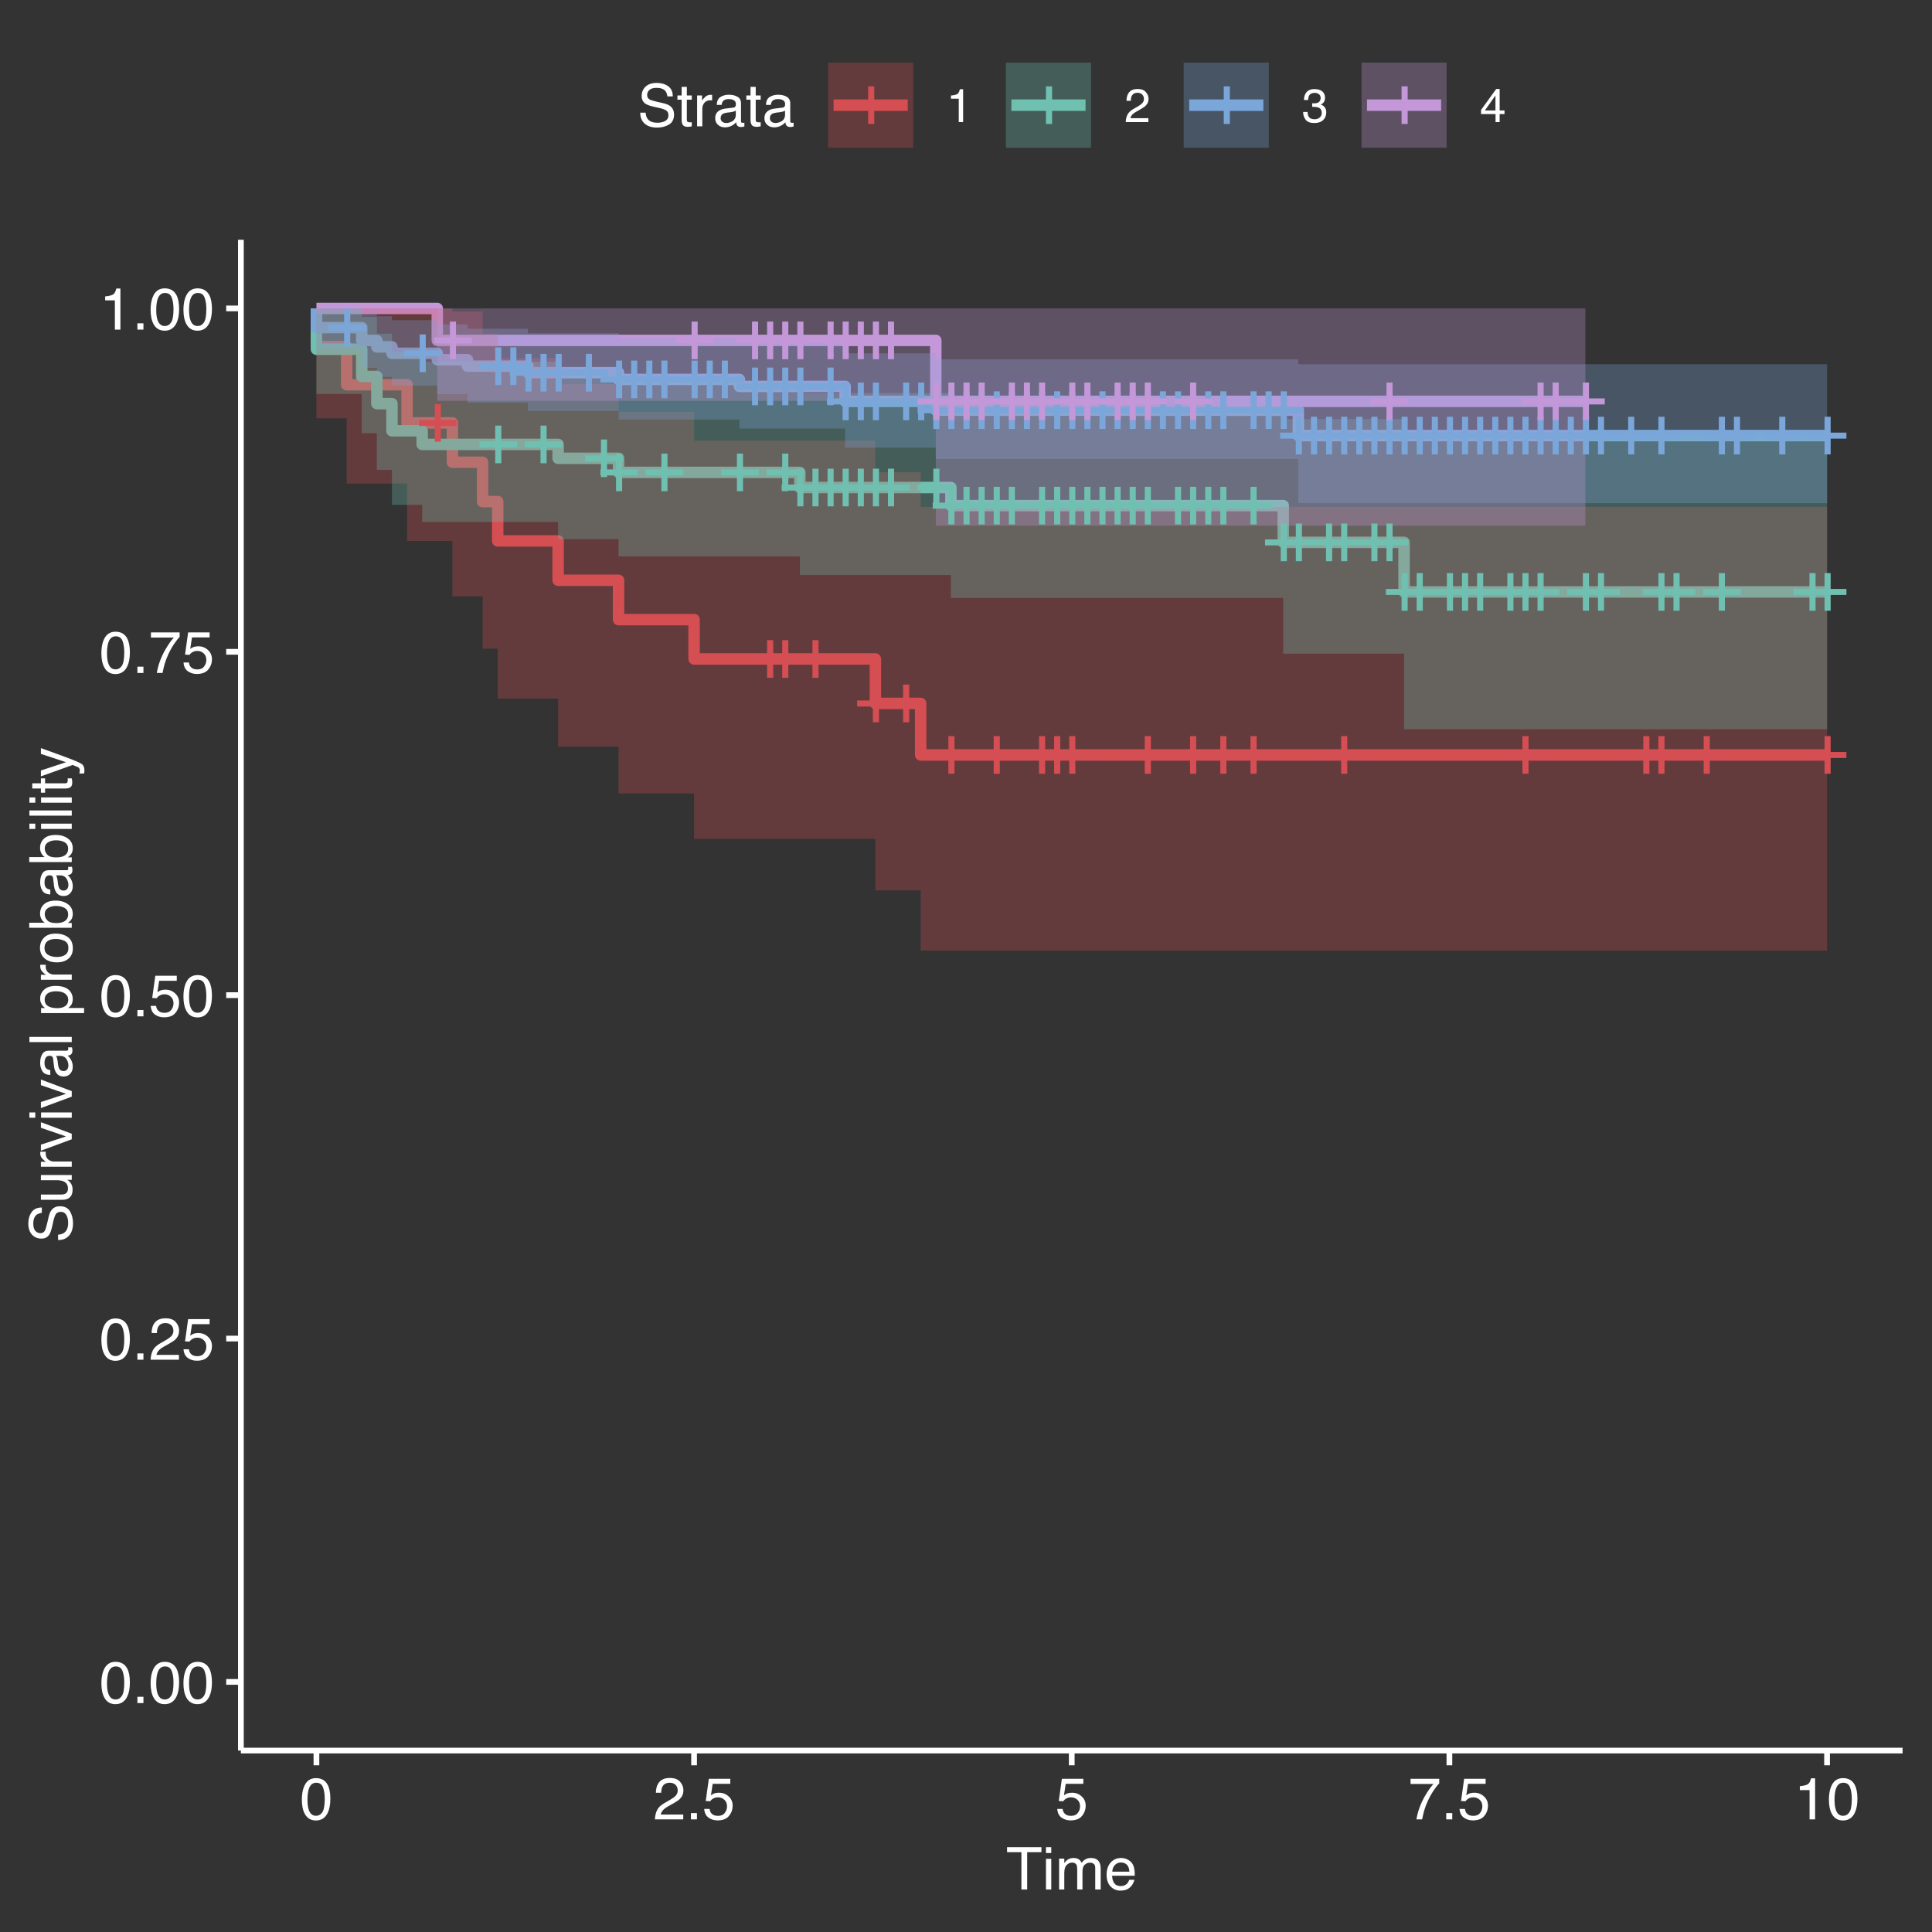 <?xml version="1.0" encoding="UTF-8"?>
<svg xmlns="http://www.w3.org/2000/svg" xmlns:xlink="http://www.w3.org/1999/xlink" width="360pt" height="360pt" viewBox="0 0 360 360" version="1.1">
<rect x="0" y="0" width="360" height="360" fill="#333333" stroke="none"/>
<defs>
<g>
<symbol overflow="visible" id="glyph0-0">
<path style="stroke:none;" d="M 0.438 0 L 0.438 -9.859 L 8.266 -9.859 L 8.266 0 Z M 7.031 -1.234 L 7.031 -8.625 L 1.672 -8.625 L 1.672 -1.234 Z M 7.031 -1.234 "/>
</symbol>
<symbol overflow="visible" id="glyph0-1">
<path style="stroke:none;" d="M 0.625 -2.938 L 0.625 -4.062 L 3.547 -4.062 L 3.547 -7.016 L 4.688 -7.016 L 4.688 -4.062 L 7.625 -4.062 L 7.625 -2.938 L 4.688 -2.938 L 4.688 0 L 3.547 0 L 3.547 -2.938 Z M 0.625 -2.938 "/>
</symbol>
<symbol overflow="visible" id="glyph1-0">
<path style="stroke:none;" d="M 0.359 0 L 0.359 -7.891 L 6.625 -7.891 L 6.625 0 Z M 5.625 -0.984 L 5.625 -6.906 L 1.344 -6.906 L 1.344 -0.984 Z M 5.625 -0.984 "/>
</symbol>
<symbol overflow="visible" id="glyph1-1">
<path style="stroke:none;" d="M 2.969 -7.688 C 3.969 -7.688 4.691 -7.281 5.141 -6.469 C 5.484 -5.832 5.656 -4.961 5.656 -3.859 C 5.656 -2.805 5.5 -1.941 5.188 -1.266 C 4.727 -0.285 3.988 0.203 2.969 0.203 C 2.039 0.203 1.352 -0.195 0.906 -1 C 0.531 -1.664 0.344 -2.562 0.344 -3.688 C 0.344 -4.562 0.457 -5.312 0.688 -5.938 C 1.102 -7.102 1.863 -7.688 2.969 -7.688 Z M 2.969 -0.672 C 3.469 -0.672 3.863 -0.891 4.156 -1.328 C 4.457 -1.773 4.609 -2.602 4.609 -3.812 C 4.609 -4.688 4.5 -5.406 4.281 -5.969 C 4.07 -6.539 3.656 -6.828 3.031 -6.828 C 2.469 -6.828 2.051 -6.555 1.781 -6.016 C 1.52 -5.484 1.391 -4.695 1.391 -3.656 C 1.391 -2.863 1.473 -2.234 1.641 -1.766 C 1.898 -1.035 2.344 -0.672 2.969 -0.672 Z M 2.969 -0.672 "/>
</symbol>
<symbol overflow="visible" id="glyph1-2">
<path style="stroke:none;" d="M 0.938 -1.172 L 2.062 -1.172 L 2.062 0 L 0.938 0 Z M 0.938 -1.172 "/>
</symbol>
<symbol overflow="visible" id="glyph1-3">
<path style="stroke:none;" d="M 0.344 0 C 0.375 -0.664 0.508 -1.242 0.75 -1.734 C 0.988 -2.223 1.457 -2.664 2.156 -3.062 L 3.188 -3.656 C 3.645 -3.926 3.969 -4.156 4.156 -4.344 C 4.445 -4.645 4.594 -4.988 4.594 -5.375 C 4.594 -5.82 4.457 -6.176 4.188 -6.438 C 3.914 -6.695 3.555 -6.828 3.109 -6.828 C 2.453 -6.828 1.992 -6.578 1.734 -6.078 C 1.598 -5.805 1.523 -5.438 1.516 -4.969 L 0.531 -4.969 C 0.539 -5.633 0.664 -6.176 0.906 -6.594 C 1.32 -7.344 2.062 -7.719 3.125 -7.719 C 4 -7.719 4.641 -7.477 5.047 -7 C 5.453 -6.531 5.656 -6.004 5.656 -5.422 C 5.656 -4.797 5.441 -4.266 5.016 -3.828 C 4.766 -3.578 4.312 -3.27 3.656 -2.906 L 2.922 -2.5 C 2.578 -2.312 2.301 -2.129 2.094 -1.953 C 1.738 -1.641 1.516 -1.289 1.422 -0.906 L 5.625 -0.906 L 5.625 0 Z M 0.344 0 "/>
</symbol>
<symbol overflow="visible" id="glyph1-4">
<path style="stroke:none;" d="M 1.359 -1.953 C 1.422 -1.41 1.676 -1.031 2.125 -0.812 C 2.352 -0.707 2.617 -0.656 2.922 -0.656 C 3.492 -0.656 3.914 -0.836 4.188 -1.203 C 4.469 -1.566 4.609 -1.973 4.609 -2.422 C 4.609 -2.953 4.441 -3.363 4.109 -3.656 C 3.785 -3.957 3.395 -4.109 2.938 -4.109 C 2.602 -4.109 2.316 -4.039 2.078 -3.906 C 1.836 -3.781 1.633 -3.602 1.469 -3.375 L 0.641 -3.422 L 1.219 -7.562 L 5.219 -7.562 L 5.219 -6.625 L 1.938 -6.625 L 1.609 -4.484 C 1.797 -4.617 1.969 -4.723 2.125 -4.797 C 2.414 -4.91 2.75 -4.969 3.125 -4.969 C 3.82 -4.969 4.414 -4.738 4.906 -4.281 C 5.406 -3.832 5.656 -3.258 5.656 -2.562 C 5.656 -1.832 5.426 -1.191 4.969 -0.641 C 4.52 -0.086 3.805 0.188 2.828 0.188 C 2.203 0.188 1.645 0.016 1.156 -0.328 C 0.676 -0.68 0.41 -1.223 0.359 -1.953 Z M 1.359 -1.953 "/>
</symbol>
<symbol overflow="visible" id="glyph1-5">
<path style="stroke:none;" d="M 5.75 -7.562 L 5.75 -6.719 C 5.5 -6.477 5.172 -6.062 4.766 -5.469 C 4.359 -4.875 3.992 -4.234 3.672 -3.547 C 3.367 -2.879 3.133 -2.27 2.969 -1.719 C 2.863 -1.363 2.727 -0.789 2.562 0 L 1.5 0 C 1.738 -1.469 2.273 -2.93 3.109 -4.391 C 3.598 -5.234 4.113 -5.969 4.656 -6.594 L 0.406 -6.594 L 0.406 -7.562 Z M 5.75 -7.562 "/>
</symbol>
<symbol overflow="visible" id="glyph1-6">
<path style="stroke:none;" d="M 1.047 -5.453 L 1.047 -6.188 C 1.742 -6.258 2.227 -6.375 2.5 -6.531 C 2.781 -6.688 2.988 -7.062 3.125 -7.656 L 3.891 -7.656 L 3.891 0 L 2.859 0 L 2.859 -5.453 Z M 1.047 -5.453 "/>
</symbol>
<symbol overflow="visible" id="glyph1-7">
<path style="stroke:none;" d="M 6.578 -7.891 L 6.578 -6.953 L 3.922 -6.953 L 3.922 0 L 2.844 0 L 2.844 -6.953 L 0.172 -6.953 L 0.172 -7.891 Z M 6.578 -7.891 "/>
</symbol>
<symbol overflow="visible" id="glyph1-8">
<path style="stroke:none;" d="M 0.703 -5.719 L 1.688 -5.719 L 1.688 0 L 0.703 0 Z M 0.703 -7.891 L 1.688 -7.891 L 1.688 -6.797 L 0.703 -6.797 Z M 0.703 -7.891 "/>
</symbol>
<symbol overflow="visible" id="glyph1-9">
<path style="stroke:none;" d="M 0.703 -5.75 L 1.672 -5.75 L 1.672 -4.938 C 1.898 -5.219 2.102 -5.422 2.281 -5.547 C 2.602 -5.766 2.969 -5.875 3.375 -5.875 C 3.832 -5.875 4.203 -5.766 4.484 -5.547 C 4.641 -5.41 4.781 -5.219 4.906 -4.969 C 5.125 -5.281 5.379 -5.508 5.672 -5.656 C 5.961 -5.801 6.285 -5.875 6.641 -5.875 C 7.41 -5.875 7.938 -5.598 8.219 -5.047 C 8.375 -4.742 8.453 -4.336 8.453 -3.828 L 8.453 0 L 7.438 0 L 7.438 -4 C 7.438 -4.383 7.344 -4.645 7.156 -4.781 C 6.969 -4.926 6.734 -5 6.453 -5 C 6.078 -5 5.75 -4.867 5.469 -4.609 C 5.195 -4.359 5.062 -3.938 5.062 -3.344 L 5.062 0 L 4.078 0 L 4.078 -3.75 C 4.078 -4.145 4.031 -4.43 3.938 -4.609 C 3.789 -4.879 3.52 -5.016 3.125 -5.016 C 2.758 -5.016 2.426 -4.867 2.125 -4.578 C 1.82 -4.297 1.672 -3.785 1.672 -3.047 L 1.672 0 L 0.703 0 Z M 0.703 -5.75 "/>
</symbol>
<symbol overflow="visible" id="glyph1-10">
<path style="stroke:none;" d="M 3.109 -5.875 C 3.516 -5.875 3.906 -5.781 4.281 -5.594 C 4.664 -5.406 4.961 -5.156 5.172 -4.844 C 5.359 -4.562 5.484 -4.223 5.547 -3.828 C 5.609 -3.566 5.641 -3.145 5.641 -2.562 L 1.422 -2.562 C 1.441 -1.977 1.578 -1.508 1.828 -1.156 C 2.086 -0.812 2.488 -0.641 3.031 -0.641 C 3.539 -0.641 3.945 -0.805 4.25 -1.141 C 4.414 -1.328 4.535 -1.551 4.609 -1.812 L 5.562 -1.812 C 5.531 -1.594 5.441 -1.352 5.297 -1.094 C 5.16 -0.832 5.004 -0.625 4.828 -0.469 C 4.535 -0.176 4.176 0.02 3.75 0.125 C 3.508 0.176 3.242 0.203 2.953 0.203 C 2.234 0.203 1.625 -0.055 1.125 -0.578 C 0.633 -1.098 0.391 -1.828 0.391 -2.766 C 0.391 -3.691 0.641 -4.441 1.141 -5.016 C 1.641 -5.586 2.297 -5.875 3.109 -5.875 Z M 4.641 -3.328 C 4.609 -3.754 4.52 -4.094 4.375 -4.344 C 4.102 -4.801 3.66 -5.031 3.047 -5.031 C 2.598 -5.031 2.223 -4.867 1.922 -4.547 C 1.629 -4.234 1.473 -3.828 1.453 -3.328 Z M 3.016 -5.891 Z M 3.016 -5.891 "/>
</symbol>
<symbol overflow="visible" id="glyph1-11">
<path style="stroke:none;" d="M 1.531 -2.547 C 1.562 -2.098 1.672 -1.734 1.859 -1.453 C 2.211 -0.93 2.836 -0.672 3.734 -0.672 C 4.129 -0.672 4.492 -0.727 4.828 -0.844 C 5.461 -1.062 5.781 -1.457 5.781 -2.031 C 5.781 -2.469 5.645 -2.773 5.375 -2.953 C 5.102 -3.129 4.676 -3.285 4.094 -3.422 L 3.031 -3.656 C 2.332 -3.82 1.836 -4 1.547 -4.188 C 1.047 -4.508 0.797 -5 0.797 -5.656 C 0.797 -6.363 1.039 -6.945 1.531 -7.406 C 2.02 -7.863 2.711 -8.094 3.609 -8.094 C 4.441 -8.094 5.145 -7.891 5.719 -7.484 C 6.301 -7.086 6.594 -6.453 6.594 -5.578 L 5.594 -5.578 C 5.531 -5.992 5.414 -6.316 5.25 -6.547 C 4.914 -6.961 4.359 -7.172 3.578 -7.172 C 2.953 -7.172 2.5 -7.035 2.219 -6.766 C 1.945 -6.504 1.812 -6.195 1.812 -5.844 C 1.812 -5.457 1.973 -5.176 2.297 -5 C 2.504 -4.883 2.984 -4.738 3.734 -4.562 L 4.828 -4.312 C 5.367 -4.188 5.781 -4.02 6.062 -3.812 C 6.57 -3.445 6.828 -2.91 6.828 -2.203 C 6.828 -1.328 6.508 -0.703 5.875 -0.328 C 5.238 0.047 4.5 0.234 3.656 0.234 C 2.676 0.234 1.906 -0.016 1.344 -0.516 C 0.789 -1.016 0.52 -1.691 0.531 -2.547 Z M 3.703 -8.109 Z M 3.703 -8.109 "/>
</symbol>
<symbol overflow="visible" id="glyph1-12">
<path style="stroke:none;" d="M 0.906 -7.359 L 1.875 -7.359 L 1.875 -5.75 L 2.797 -5.75 L 2.797 -4.969 L 1.875 -4.969 L 1.875 -1.203 C 1.875 -1.004 1.941 -0.875 2.078 -0.812 C 2.16 -0.77 2.285 -0.75 2.453 -0.75 C 2.504 -0.75 2.555 -0.75 2.609 -0.75 C 2.66 -0.75 2.723 -0.754 2.797 -0.766 L 2.797 0 C 2.68 0.031 2.562 0.051 2.438 0.062 C 2.32 0.082 2.195 0.094 2.062 0.094 C 1.613 0.094 1.305 -0.02 1.141 -0.25 C 0.984 -0.488 0.906 -0.789 0.906 -1.156 L 0.906 -4.969 L 0.125 -4.969 L 0.125 -5.75 L 0.906 -5.75 Z M 0.906 -7.359 "/>
</symbol>
<symbol overflow="visible" id="glyph1-13">
<path style="stroke:none;" d="M 0.734 -5.75 L 1.656 -5.75 L 1.656 -4.766 C 1.727 -4.953 1.91 -5.18 2.203 -5.453 C 2.492 -5.734 2.832 -5.875 3.219 -5.875 C 3.238 -5.875 3.27 -5.875 3.312 -5.875 C 3.352 -5.875 3.426 -5.867 3.531 -5.859 L 3.531 -4.828 C 3.477 -4.836 3.426 -4.844 3.375 -4.844 C 3.32 -4.852 3.27 -4.859 3.219 -4.859 C 2.727 -4.859 2.352 -4.703 2.094 -4.391 C 1.832 -4.078 1.703 -3.719 1.703 -3.312 L 1.703 0 L 0.734 0 Z M 0.734 -5.75 "/>
</symbol>
<symbol overflow="visible" id="glyph1-14">
<path style="stroke:none;" d="M 1.453 -1.531 C 1.453 -1.25 1.551 -1.023 1.75 -0.859 C 1.957 -0.703 2.203 -0.625 2.484 -0.625 C 2.816 -0.625 3.145 -0.703 3.469 -0.859 C 4.008 -1.117 4.281 -1.551 4.281 -2.156 L 4.281 -2.922 C 4.156 -2.848 4 -2.785 3.812 -2.734 C 3.633 -2.691 3.453 -2.656 3.266 -2.625 L 2.688 -2.562 C 2.332 -2.508 2.066 -2.438 1.891 -2.344 C 1.598 -2.164 1.453 -1.895 1.453 -1.531 Z M 3.797 -3.484 C 4.016 -3.516 4.16 -3.609 4.234 -3.766 C 4.273 -3.848 4.297 -3.973 4.297 -4.141 C 4.297 -4.461 4.176 -4.695 3.938 -4.844 C 3.707 -5 3.375 -5.078 2.938 -5.078 C 2.438 -5.078 2.082 -4.941 1.875 -4.672 C 1.75 -4.516 1.672 -4.289 1.641 -4 L 0.734 -4 C 0.754 -4.707 0.984 -5.195 1.422 -5.469 C 1.867 -5.75 2.383 -5.891 2.969 -5.891 C 3.645 -5.891 4.191 -5.758 4.609 -5.5 C 5.035 -5.25 5.25 -4.848 5.25 -4.297 L 5.25 -0.984 C 5.25 -0.891 5.266 -0.812 5.297 -0.75 C 5.336 -0.688 5.426 -0.656 5.562 -0.656 C 5.602 -0.656 5.648 -0.656 5.703 -0.656 C 5.766 -0.664 5.82 -0.676 5.875 -0.688 L 5.875 0.031 C 5.727 0.07 5.613 0.098 5.531 0.109 C 5.457 0.117 5.352 0.125 5.219 0.125 C 4.883 0.125 4.641 0.004 4.484 -0.234 C 4.41 -0.359 4.359 -0.535 4.328 -0.766 C 4.129 -0.504 3.844 -0.281 3.469 -0.094 C 3.102 0.094 2.695 0.188 2.25 0.188 C 1.719 0.188 1.281 0.023 0.938 -0.297 C 0.602 -0.617 0.438 -1.023 0.438 -1.516 C 0.438 -2.047 0.602 -2.457 0.938 -2.75 C 1.27 -3.039 1.707 -3.223 2.25 -3.297 Z M 2.984 -5.891 Z M 2.984 -5.891 "/>
</symbol>
<symbol overflow="visible" id="glyph2-0">
<path style="stroke:none;" d="M 0 -0.359 L -7.891 -0.359 L -7.891 -6.625 L 0 -6.625 Z M -0.984 -5.625 L -6.906 -5.625 L -6.906 -1.344 L -0.984 -1.344 Z M -0.984 -5.625 "/>
</symbol>
<symbol overflow="visible" id="glyph2-1">
<path style="stroke:none;" d="M -2.547 -1.531 C -2.098 -1.562 -1.734 -1.672 -1.453 -1.859 C -0.93 -2.211 -0.672 -2.836 -0.672 -3.734 C -0.672 -4.129 -0.727 -4.492 -0.844 -4.828 C -1.062 -5.461 -1.457 -5.781 -2.031 -5.781 C -2.469 -5.781 -2.773 -5.645 -2.953 -5.375 C -3.129 -5.102 -3.285 -4.676 -3.422 -4.094 L -3.656 -3.031 C -3.82 -2.332 -4 -1.836 -4.188 -1.547 C -4.508 -1.047 -5 -0.797 -5.656 -0.797 C -6.363 -0.797 -6.945 -1.039 -7.406 -1.531 C -7.863 -2.02 -8.094 -2.711 -8.094 -3.609 C -8.094 -4.441 -7.891 -5.145 -7.484 -5.719 C -7.086 -6.301 -6.453 -6.594 -5.578 -6.594 L -5.578 -5.594 C -5.992 -5.531 -6.316 -5.414 -6.547 -5.25 C -6.961 -4.914 -7.172 -4.359 -7.172 -3.578 C -7.172 -2.953 -7.035 -2.5 -6.766 -2.219 C -6.504 -1.945 -6.195 -1.812 -5.844 -1.812 C -5.457 -1.812 -5.176 -1.973 -5 -2.297 C -4.883 -2.504 -4.738 -2.984 -4.562 -3.734 L -4.312 -4.828 C -4.188 -5.367 -4.02 -5.781 -3.812 -6.062 C -3.445 -6.57 -2.91 -6.828 -2.203 -6.828 C -1.328 -6.828 -0.703 -6.508 -0.328 -5.875 C 0.047 -5.238 0.234 -4.5 0.234 -3.656 C 0.234 -2.676 -0.016 -1.906 -0.516 -1.344 C -1.016 -0.789 -1.691 -0.52 -2.547 -0.531 Z M -8.109 -3.703 Z M -8.109 -3.703 "/>
</symbol>
<symbol overflow="visible" id="glyph2-2">
<path style="stroke:none;" d="M -5.75 -1.672 L -1.938 -1.672 C -1.645 -1.672 -1.406 -1.719 -1.219 -1.812 C -0.875 -1.988 -0.703 -2.312 -0.703 -2.781 C -0.703 -3.445 -1 -3.906 -1.594 -4.156 C -1.914 -4.281 -2.359 -4.344 -2.922 -4.344 L -5.75 -4.344 L -5.75 -5.312 L 0 -5.312 L 0 -4.406 L -0.844 -4.422 C -0.625 -4.297 -0.441 -4.141 -0.297 -3.953 C 0.004 -3.578 0.156 -3.129 0.156 -2.609 C 0.156 -1.785 -0.117 -1.223 -0.672 -0.922 C -0.961 -0.766 -1.352 -0.688 -1.844 -0.688 L -5.75 -0.688 Z M -5.891 -3 Z M -5.891 -3 "/>
</symbol>
<symbol overflow="visible" id="glyph2-3">
<path style="stroke:none;" d="M -5.75 -0.734 L -5.75 -1.656 L -4.766 -1.656 C -4.953 -1.727 -5.18 -1.91 -5.453 -2.203 C -5.734 -2.492 -5.875 -2.832 -5.875 -3.219 C -5.875 -3.238 -5.875 -3.27 -5.875 -3.312 C -5.875 -3.352 -5.867 -3.426 -5.859 -3.531 L -4.828 -3.531 C -4.836 -3.477 -4.844 -3.426 -4.844 -3.375 C -4.852 -3.32 -4.859 -3.27 -4.859 -3.219 C -4.859 -2.727 -4.703 -2.352 -4.391 -2.094 C -4.078 -1.832 -3.719 -1.703 -3.312 -1.703 L 0 -1.703 L 0 -0.734 Z M -5.75 -0.734 "/>
</symbol>
<symbol overflow="visible" id="glyph2-4">
<path style="stroke:none;" d="M -5.75 -1.188 L -1.062 -2.719 L -5.75 -4.328 L -5.75 -5.375 L 0 -3.219 L 0 -2.188 L -5.75 -0.062 Z M -5.75 -1.188 "/>
</symbol>
<symbol overflow="visible" id="glyph2-5">
<path style="stroke:none;" d="M -5.719 -0.703 L -5.719 -1.688 L 0 -1.688 L 0 -0.703 Z M -7.891 -0.703 L -7.891 -1.688 L -6.797 -1.688 L -6.797 -0.703 Z M -7.891 -0.703 "/>
</symbol>
<symbol overflow="visible" id="glyph2-6">
<path style="stroke:none;" d="M -1.531 -1.453 C -1.25 -1.453 -1.023 -1.551 -0.859 -1.75 C -0.703 -1.957 -0.625 -2.203 -0.625 -2.484 C -0.625 -2.816 -0.703 -3.145 -0.859 -3.469 C -1.117 -4.008 -1.551 -4.281 -2.156 -4.281 L -2.922 -4.281 C -2.848 -4.156 -2.785 -4 -2.734 -3.812 C -2.691 -3.633 -2.656 -3.453 -2.625 -3.266 L -2.562 -2.688 C -2.508 -2.332 -2.438 -2.066 -2.344 -1.891 C -2.164 -1.598 -1.895 -1.453 -1.531 -1.453 Z M -3.484 -3.797 C -3.516 -4.016 -3.609 -4.16 -3.766 -4.234 C -3.848 -4.273 -3.973 -4.297 -4.141 -4.297 C -4.461 -4.297 -4.695 -4.176 -4.844 -3.938 C -5 -3.707 -5.078 -3.375 -5.078 -2.938 C -5.078 -2.438 -4.941 -2.082 -4.672 -1.875 C -4.516 -1.75 -4.289 -1.672 -4 -1.641 L -4 -0.734 C -4.707 -0.754 -5.195 -0.984 -5.469 -1.422 C -5.75 -1.867 -5.891 -2.383 -5.891 -2.969 C -5.891 -3.645 -5.758 -4.191 -5.5 -4.609 C -5.25 -5.035 -4.848 -5.25 -4.297 -5.25 L -0.984 -5.25 C -0.891 -5.25 -0.812 -5.266 -0.75 -5.297 C -0.688 -5.336 -0.656 -5.426 -0.656 -5.562 C -0.656 -5.602 -0.656 -5.648 -0.656 -5.703 C -0.664 -5.766 -0.676 -5.82 -0.688 -5.875 L 0.031 -5.875 C 0.07 -5.727 0.098 -5.613 0.109 -5.531 C 0.117 -5.457 0.125 -5.352 0.125 -5.219 C 0.125 -4.883 0.004 -4.641 -0.234 -4.484 C -0.359 -4.41 -0.535 -4.359 -0.766 -4.328 C -0.504 -4.129 -0.281 -3.844 -0.094 -3.469 C 0.094 -3.102 0.188 -2.695 0.188 -2.25 C 0.188 -1.719 0.023 -1.281 -0.297 -0.938 C -0.617 -0.602 -1.023 -0.438 -1.516 -0.438 C -2.047 -0.438 -2.457 -0.602 -2.75 -0.938 C -3.039 -1.27 -3.223 -1.707 -3.297 -2.25 Z M -5.891 -2.984 Z M -5.891 -2.984 "/>
</symbol>
<symbol overflow="visible" id="glyph2-7">
<path style="stroke:none;" d="M -7.891 -0.734 L -7.891 -1.703 L 0 -1.703 L 0 -0.734 Z M -7.891 -0.734 "/>
</symbol>
<symbol overflow="visible" id="glyph2-8">
<path style="stroke:none;" d=""/>
</symbol>
<symbol overflow="visible" id="glyph2-9">
<path style="stroke:none;" d="M -0.656 -3.141 C -0.656 -3.586 -0.844 -3.957 -1.219 -4.25 C -1.594 -4.551 -2.156 -4.703 -2.906 -4.703 C -3.363 -4.703 -3.758 -4.641 -4.094 -4.516 C -4.727 -4.266 -5.047 -3.805 -5.047 -3.141 C -5.047 -2.461 -4.711 -2.004 -4.047 -1.766 C -3.68 -1.629 -3.223 -1.562 -2.672 -1.562 C -2.234 -1.562 -1.859 -1.629 -1.547 -1.766 C -0.953 -2.016 -0.656 -2.473 -0.656 -3.141 Z M -5.719 -0.641 L -5.719 -1.578 L -4.969 -1.578 C -5.227 -1.766 -5.426 -1.973 -5.562 -2.203 C -5.781 -2.535 -5.891 -2.922 -5.891 -3.359 C -5.891 -4.004 -5.641 -4.555 -5.141 -5.016 C -4.641 -5.473 -3.926 -5.703 -3 -5.703 C -1.75 -5.703 -0.852 -5.375 -0.312 -4.719 C 0.02 -4.301 0.188 -3.816 0.188 -3.266 C 0.188 -2.828 0.094 -2.461 -0.094 -2.172 C -0.195 -2.004 -0.379 -1.812 -0.641 -1.594 L 2.297 -1.594 L 2.297 -0.641 Z M -5.719 -0.641 "/>
</symbol>
<symbol overflow="visible" id="glyph2-10">
<path style="stroke:none;" d="M -0.625 -2.984 C -0.625 -3.629 -0.863 -4.07 -1.344 -4.312 C -1.832 -4.551 -2.375 -4.672 -2.969 -4.672 C -3.508 -4.672 -3.945 -4.582 -4.281 -4.406 C -4.812 -4.133 -5.078 -3.664 -5.078 -3 C -5.078 -2.406 -4.848 -1.973 -4.391 -1.703 C -3.941 -1.441 -3.398 -1.312 -2.766 -1.312 C -2.148 -1.312 -1.641 -1.441 -1.234 -1.703 C -0.828 -1.973 -0.625 -2.398 -0.625 -2.984 Z M -5.922 -3.031 C -5.922 -3.77 -5.672 -4.395 -5.172 -4.906 C -4.68 -5.414 -3.957 -5.672 -3 -5.672 C -2.07 -5.672 -1.305 -5.445 -0.703 -5 C -0.098 -4.551 0.203 -3.852 0.203 -2.906 C 0.203 -2.113 -0.062 -1.484 -0.594 -1.016 C -1.125 -0.547 -1.844 -0.312 -2.75 -0.312 C -3.719 -0.312 -4.488 -0.555 -5.062 -1.047 C -5.633 -1.535 -5.922 -2.195 -5.922 -3.031 Z M -5.891 -3 Z M -5.891 -3 "/>
</symbol>
<symbol overflow="visible" id="glyph2-11">
<path style="stroke:none;" d="M -7.922 -0.641 L -7.922 -1.578 L -5.047 -1.578 C -5.328 -1.785 -5.539 -2.035 -5.688 -2.328 C -5.832 -2.617 -5.906 -2.938 -5.906 -3.281 C -5.906 -4 -5.656 -4.582 -5.156 -5.031 C -4.664 -5.477 -3.941 -5.703 -2.984 -5.703 C -2.078 -5.703 -1.32 -5.477 -0.719 -5.031 C -0.113 -4.594 0.188 -3.984 0.188 -3.203 C 0.188 -2.766 0.078 -2.395 -0.141 -2.094 C -0.266 -1.914 -0.461 -1.727 -0.734 -1.531 L 0 -1.531 L 0 -0.641 Z M -0.672 -3.141 C -0.672 -3.672 -0.879 -4.062 -1.297 -4.312 C -1.711 -4.57 -2.258 -4.703 -2.938 -4.703 C -3.539 -4.703 -4.039 -4.57 -4.438 -4.312 C -4.832 -4.062 -5.031 -3.68 -5.031 -3.172 C -5.031 -2.734 -4.867 -2.348 -4.547 -2.016 C -4.223 -1.68 -3.688 -1.516 -2.938 -1.516 C -2.395 -1.516 -1.957 -1.582 -1.625 -1.719 C -0.988 -1.977 -0.672 -2.453 -0.672 -3.141 Z M -0.672 -3.141 "/>
</symbol>
<symbol overflow="visible" id="glyph2-12">
<path style="stroke:none;" d="M -7.359 -0.906 L -7.359 -1.875 L -5.75 -1.875 L -5.75 -2.797 L -4.969 -2.797 L -4.969 -1.875 L -1.203 -1.875 C -1.004 -1.875 -0.875 -1.941 -0.812 -2.078 C -0.77 -2.16 -0.75 -2.285 -0.75 -2.453 C -0.75 -2.504 -0.75 -2.555 -0.75 -2.609 C -0.75 -2.66 -0.754 -2.723 -0.766 -2.797 L 0 -2.797 C 0.031 -2.68 0.051 -2.562 0.062 -2.438 C 0.082 -2.32 0.094 -2.195 0.094 -2.062 C 0.094 -1.613 -0.02 -1.305 -0.25 -1.141 C -0.488 -0.984 -0.789 -0.906 -1.156 -0.906 L -4.969 -0.906 L -4.969 -0.125 L -5.75 -0.125 L -5.75 -0.906 Z M -7.359 -0.906 "/>
</symbol>
<symbol overflow="visible" id="glyph2-13">
<path style="stroke:none;" d="M -5.75 -4.297 L -5.75 -5.375 C -5.383 -5.238 -4.547 -4.938 -3.234 -4.469 C -2.242 -4.113 -1.438 -3.816 -0.812 -3.578 C 0.656 -3.023 1.551 -2.633 1.875 -2.406 C 2.195 -2.176 2.359 -1.781 2.359 -1.219 C 2.359 -1.082 2.352 -0.977 2.344 -0.906 C 2.332 -0.832 2.312 -0.742 2.281 -0.641 L 1.406 -0.641 C 1.445 -0.805 1.473 -0.926 1.484 -1 C 1.492 -1.07 1.5 -1.141 1.5 -1.203 C 1.5 -1.379 1.469 -1.508 1.406 -1.594 C 1.352 -1.676 1.285 -1.75 1.203 -1.812 C 1.172 -1.82 1.02 -1.883 0.75 -2 C 0.488 -2.113 0.297 -2.191 0.172 -2.234 L -5.75 -0.109 L -5.75 -1.203 L -1.062 -2.75 Z M -5.891 -2.75 Z M -5.891 -2.75 "/>
</symbol>
<symbol overflow="visible" id="glyph3-0">
<path style="stroke:none;" d="M 0.281 0 L 0.281 -6.312 L 5.297 -6.312 L 5.297 0 Z M 4.5 -0.797 L 4.5 -5.516 L 1.078 -5.516 L 1.078 -0.797 Z M 4.5 -0.797 "/>
</symbol>
<symbol overflow="visible" id="glyph3-1">
<path style="stroke:none;" d="M 0.844 -4.359 L 0.844 -4.953 C 1.395 -5.004 1.781 -5.094 2 -5.219 C 2.227 -5.344 2.395 -5.645 2.5 -6.125 L 3.109 -6.125 L 3.109 0 L 2.297 0 L 2.297 -4.359 Z M 0.844 -4.359 "/>
</symbol>
<symbol overflow="visible" id="glyph3-2">
<path style="stroke:none;" d="M 0.281 0 C 0.301 -0.531 0.406 -0.988 0.594 -1.375 C 0.789 -1.77 1.164 -2.129 1.719 -2.453 L 2.547 -2.922 C 2.91 -3.141 3.164 -3.328 3.312 -3.484 C 3.551 -3.711 3.672 -3.984 3.672 -4.297 C 3.672 -4.648 3.562 -4.93 3.344 -5.141 C 3.133 -5.359 2.848 -5.469 2.484 -5.469 C 1.961 -5.469 1.598 -5.266 1.391 -4.859 C 1.285 -4.648 1.227 -4.352 1.219 -3.969 L 0.422 -3.969 C 0.43 -4.5 0.531 -4.938 0.719 -5.281 C 1.051 -5.875 1.645 -6.172 2.5 -6.172 C 3.195 -6.172 3.707 -5.977 4.031 -5.594 C 4.363 -5.219 4.531 -4.797 4.531 -4.328 C 4.531 -3.836 4.352 -3.414 4 -3.062 C 3.801 -2.863 3.441 -2.617 2.922 -2.328 L 2.344 -2 C 2.062 -1.844 1.836 -1.695 1.672 -1.562 C 1.391 -1.312 1.211 -1.035 1.141 -0.734 L 4.5 -0.734 L 4.5 0 Z M 0.281 0 "/>
</symbol>
<symbol overflow="visible" id="glyph3-3">
<path style="stroke:none;" d="M 2.281 0.172 C 1.551 0.172 1.02 -0.023 0.688 -0.422 C 0.363 -0.828 0.203 -1.316 0.203 -1.891 L 1.016 -1.891 C 1.047 -1.492 1.117 -1.203 1.234 -1.016 C 1.441 -0.691 1.805 -0.531 2.328 -0.531 C 2.734 -0.531 3.055 -0.641 3.297 -0.859 C 3.547 -1.078 3.672 -1.359 3.672 -1.703 C 3.672 -2.129 3.539 -2.426 3.281 -2.594 C 3.031 -2.758 2.672 -2.844 2.203 -2.844 C 2.148 -2.844 2.098 -2.844 2.047 -2.844 C 1.992 -2.844 1.941 -2.844 1.891 -2.844 L 1.891 -3.516 C 1.973 -3.516 2.039 -3.508 2.094 -3.5 C 2.145 -3.5 2.203 -3.5 2.266 -3.5 C 2.555 -3.5 2.797 -3.547 2.984 -3.641 C 3.305 -3.797 3.469 -4.082 3.469 -4.5 C 3.469 -4.801 3.359 -5.035 3.141 -5.203 C 2.922 -5.367 2.672 -5.453 2.391 -5.453 C 1.867 -5.453 1.508 -5.281 1.312 -4.938 C 1.207 -4.75 1.145 -4.477 1.125 -4.125 L 0.359 -4.125 C 0.359 -4.582 0.453 -4.973 0.641 -5.297 C 0.953 -5.867 1.504 -6.156 2.297 -6.156 C 2.93 -6.156 3.422 -6.016 3.766 -5.734 C 4.109 -5.461 4.281 -5.062 4.281 -4.531 C 4.281 -4.145 4.176 -3.836 3.969 -3.609 C 3.844 -3.461 3.68 -3.348 3.484 -3.266 C 3.805 -3.172 4.055 -3 4.234 -2.75 C 4.422 -2.5 4.516 -2.191 4.516 -1.828 C 4.516 -1.234 4.316 -0.75 3.922 -0.375 C 3.535 -0.008 2.988 0.172 2.281 0.172 Z M 2.281 0.172 "/>
</symbol>
<symbol overflow="visible" id="glyph3-4">
<path style="stroke:none;" d="M 2.906 -2.172 L 2.906 -4.969 L 0.938 -2.172 Z M 2.922 0 L 2.922 -1.5 L 0.219 -1.5 L 0.219 -2.266 L 3.047 -6.172 L 3.688 -6.172 L 3.688 -2.172 L 4.594 -2.172 L 4.594 -1.5 L 3.688 -1.5 L 3.688 0 Z M 2.922 0 "/>
</symbol>
</g>
</defs>
<g id="surface154">
<path style="fill:none;stroke-width:2.134;stroke-linecap:butt;stroke-linejoin:round;stroke:rgb(83.529%,30.588%,32.549%);stroke-opacity:1;stroke-miterlimit:10;" d="M 58.961 57.473 L 58.961 64.582 L 64.594 64.582 L 64.594 71.691 L 75.852 71.691 L 75.852 78.801 L 84.297 78.801 L 84.297 86.133 L 89.926 86.133 L 89.926 93.461 L 92.742 93.461 L 92.742 100.793 L 104 100.793 L 104 108.125 L 115.258 108.125 L 115.258 115.457 L 129.332 115.457 L 129.332 122.789 L 163.113 122.789 L 163.113 131.074 L 171.555 131.074 L 171.555 140.672 L 340.445 140.672 "/>
<path style="fill:none;stroke-width:2.134;stroke-linecap:butt;stroke-linejoin:round;stroke:rgb(43.922%,75.294%,69.412%);stroke-opacity:1;stroke-miterlimit:10;" d="M 58.961 57.473 L 58.961 65.074 L 67.406 65.074 L 67.406 70.145 L 70.223 70.145 L 70.223 75.211 L 73.035 75.211 L 73.035 80.277 L 78.668 80.277 L 78.668 82.812 L 104 82.812 L 104 85.402 L 115.258 85.402 L 115.258 88.023 L 149.039 88.023 L 149.039 90.84 L 177.184 90.84 L 177.184 94.215 L 239.113 94.215 L 239.113 101.062 L 261.629 101.062 L 261.629 110.293 L 340.445 110.293 "/>
<path style="fill:none;stroke-width:2.134;stroke-linecap:butt;stroke-linejoin:round;stroke:rgb(47.843%,65.098%,85.49%);stroke-opacity:1;stroke-miterlimit:10;" d="M 58.961 57.473 L 58.961 61.043 L 67.406 61.043 L 67.406 63.438 L 70.223 63.438 L 70.223 64.633 L 73.035 64.633 L 73.035 65.828 L 81.48 65.828 L 81.48 67.031 L 87.109 67.031 L 87.109 68.23 L 98.371 68.23 L 98.371 69.445 L 115.258 69.445 L 115.258 70.695 L 137.777 70.695 L 137.777 72 L 157.48 72 L 157.48 74.793 L 174.371 74.793 L 174.371 76.426 L 241.926 76.426 L 241.926 81.164 L 340.445 81.164 "/>
<path style="fill:none;stroke-width:2.134;stroke-linecap:butt;stroke-linejoin:round;stroke:rgb(76.471%,59.216%,84.706%);stroke-opacity:1;stroke-miterlimit:10;" d="M 58.961 57.473 L 81.48 57.473 L 81.48 63.426 L 174.371 63.426 L 174.371 74.789 L 295.41 74.789 "/>
<path style=" stroke:none;fill-rule:nonzero;fill:rgb(83.529%,30.588%,32.549%);fill-opacity:0.298;" d="M 58.961 57.473 L 84.297 57.473 L 84.297 58.051 L 89.926 58.051 L 89.926 62.164 L 92.742 62.164 L 92.742 66.703 L 104 66.703 L 104 71.578 L 115.258 71.578 L 115.258 76.727 L 129.332 76.727 L 129.332 82.117 L 163.113 82.117 L 163.113 87.992 L 171.555 87.992 L 171.555 94.449 L 340.445 94.449 L 340.445 177.133 L 171.555 177.133 L 171.555 165.922 L 163.113 165.922 L 163.113 156.305 L 129.332 156.305 L 129.332 147.848 L 115.258 147.848 L 115.258 139.148 L 104 139.148 L 104 130.176 L 92.742 130.176 L 92.742 120.863 L 89.926 120.863 L 89.926 111.125 L 84.297 111.125 L 84.297 100.805 L 75.852 100.805 L 75.852 90.102 L 64.594 90.102 L 64.594 77.949 L 58.961 77.949 Z M 58.961 57.473 "/>
<path style=" stroke:none;fill-rule:nonzero;fill:rgb(43.922%,75.294%,69.412%);fill-opacity:0.298;" d="M 58.961 57.473 L 67.406 57.473 L 67.406 59.07 L 70.223 59.07 L 70.223 62.191 L 73.035 62.191 L 73.035 65.617 L 78.668 65.617 L 78.668 67.414 L 104 67.414 L 104 69.277 L 115.258 69.277 L 115.258 71.199 L 149.039 71.199 L 149.039 73.242 L 177.184 73.242 L 177.184 75.535 L 239.113 75.535 L 239.113 78.082 L 261.629 78.082 L 261.629 81.004 L 340.445 81.004 L 340.445 135.895 L 261.629 135.895 L 261.629 121.797 L 239.113 121.797 L 239.113 111.422 L 177.184 111.422 L 177.184 107.148 L 149.039 107.148 L 149.039 103.68 L 115.258 103.68 L 115.258 100.465 L 104 100.465 L 104 97.246 L 78.668 97.246 L 78.668 94.074 L 73.035 94.074 L 73.035 87.555 L 70.223 87.555 L 70.223 80.73 L 67.406 80.73 L 67.406 73.406 L 58.961 73.406 Z M 58.961 57.473 "/>
<path style=" stroke:none;fill-rule:nonzero;fill:rgb(47.843%,65.098%,85.49%);fill-opacity:0.298;" d="M 58.961 57.473 L 67.406 57.473 L 67.406 58.219 L 70.223 58.219 L 70.223 58.922 L 73.035 58.922 L 73.035 59.664 L 81.48 59.664 L 81.48 60.445 L 87.109 60.445 L 87.109 61.254 L 98.371 61.254 L 98.371 62.09 L 115.258 62.09 L 115.258 62.965 L 137.777 62.965 L 137.777 63.879 L 157.48 63.879 L 157.48 65.844 L 174.371 65.844 L 174.371 66.953 L 241.926 66.953 L 241.926 67.859 L 340.445 67.859 L 340.445 93.75 L 241.926 93.75 L 241.926 85.535 L 174.371 85.535 L 174.371 83.414 L 157.48 83.414 L 157.48 79.859 L 137.777 79.859 L 137.777 78.191 L 115.258 78.191 L 115.258 76.586 L 98.371 76.586 L 98.371 75.016 L 87.109 75.016 L 87.109 73.441 L 81.48 73.441 L 81.48 71.84 L 73.035 71.84 L 73.035 70.215 L 70.223 70.215 L 70.223 68.551 L 67.406 68.551 L 67.406 65.023 L 58.961 65.023 Z M 58.961 57.473 "/>
<path style=" stroke:none;fill-rule:nonzero;fill:rgb(76.471%,59.216%,84.706%);fill-opacity:0.298;" d="M 58.961 57.473 L 295.41 57.473 L 295.41 97.965 L 174.371 97.965 L 174.371 74.691 L 81.48 74.691 L 81.48 57.473 Z M 58.961 57.473 "/>
<g style="fill:rgb(83.529%,30.588%,32.549%);fill-opacity:1;">
  <use xlink:href="#glyph0-1" x="77.465" y="82.309"/>
</g>
<g style="fill:rgb(83.529%,30.588%,32.549%);fill-opacity:1;">
  <use xlink:href="#glyph0-1" x="139.391" y="126.297"/>
</g>
<g style="fill:rgb(83.529%,30.588%,32.549%);fill-opacity:1;">
  <use xlink:href="#glyph0-1" x="142.207" y="126.297"/>
</g>
<g style="fill:rgb(83.529%,30.588%,32.549%);fill-opacity:1;">
  <use xlink:href="#glyph0-1" x="147.836" y="126.297"/>
</g>
<g style="fill:rgb(83.529%,30.588%,32.549%);fill-opacity:1;">
  <use xlink:href="#glyph0-1" x="159.098" y="134.582"/>
</g>
<g style="fill:rgb(83.529%,30.588%,32.549%);fill-opacity:1;">
  <use xlink:href="#glyph0-1" x="164.727" y="134.582"/>
</g>
<g style="fill:rgb(83.529%,30.588%,32.549%);fill-opacity:1;">
  <use xlink:href="#glyph0-1" x="173.168" y="144.18"/>
</g>
<g style="fill:rgb(83.529%,30.588%,32.549%);fill-opacity:1;">
  <use xlink:href="#glyph0-1" x="181.613" y="144.18"/>
</g>
<g style="fill:rgb(83.529%,30.588%,32.549%);fill-opacity:1;">
  <use xlink:href="#glyph0-1" x="190.059" y="144.18"/>
</g>
<g style="fill:rgb(83.529%,30.588%,32.549%);fill-opacity:1;">
  <use xlink:href="#glyph0-1" x="192.875" y="144.18"/>
</g>
<g style="fill:rgb(83.529%,30.588%,32.549%);fill-opacity:1;">
  <use xlink:href="#glyph0-1" x="195.688" y="144.18"/>
</g>
<g style="fill:rgb(83.529%,30.588%,32.549%);fill-opacity:1;">
  <use xlink:href="#glyph0-1" x="209.762" y="144.18"/>
</g>
<g style="fill:rgb(83.529%,30.588%,32.549%);fill-opacity:1;">
  <use xlink:href="#glyph0-1" x="218.207" y="144.18"/>
</g>
<g style="fill:rgb(83.529%,30.588%,32.549%);fill-opacity:1;">
  <use xlink:href="#glyph0-1" x="223.836" y="144.18"/>
</g>
<g style="fill:rgb(83.529%,30.588%,32.549%);fill-opacity:1;">
  <use xlink:href="#glyph0-1" x="229.465" y="144.18"/>
</g>
<g style="fill:rgb(83.529%,30.588%,32.549%);fill-opacity:1;">
  <use xlink:href="#glyph0-1" x="246.355" y="144.18"/>
</g>
<g style="fill:rgb(83.529%,30.588%,32.549%);fill-opacity:1;">
  <use xlink:href="#glyph0-1" x="280.133" y="144.18"/>
</g>
<g style="fill:rgb(83.529%,30.588%,32.549%);fill-opacity:1;">
  <use xlink:href="#glyph0-1" x="302.652" y="144.18"/>
</g>
<g style="fill:rgb(83.529%,30.588%,32.549%);fill-opacity:1;">
  <use xlink:href="#glyph0-1" x="305.469" y="144.18"/>
</g>
<g style="fill:rgb(83.529%,30.588%,32.549%);fill-opacity:1;">
  <use xlink:href="#glyph0-1" x="313.91" y="144.18"/>
</g>
<g style="fill:rgb(83.529%,30.588%,32.549%);fill-opacity:1;">
  <use xlink:href="#glyph0-1" x="336.43" y="144.18"/>
</g>
<g style="fill:rgb(43.922%,75.294%,69.412%);fill-opacity:1;">
  <use xlink:href="#glyph0-1" x="88.727" y="86.32"/>
</g>
<g style="fill:rgb(43.922%,75.294%,69.412%);fill-opacity:1;">
  <use xlink:href="#glyph0-1" x="97.168" y="86.32"/>
</g>
<g style="fill:rgb(43.922%,75.294%,69.412%);fill-opacity:1;">
  <use xlink:href="#glyph0-1" x="108.43" y="88.91"/>
</g>
<g style="fill:rgb(43.922%,75.294%,69.412%);fill-opacity:1;">
  <use xlink:href="#glyph0-1" x="111.242" y="91.531"/>
</g>
<g style="fill:rgb(43.922%,75.294%,69.412%);fill-opacity:1;">
  <use xlink:href="#glyph0-1" x="119.688" y="91.531"/>
</g>
<g style="fill:rgb(43.922%,75.294%,69.412%);fill-opacity:1;">
  <use xlink:href="#glyph0-1" x="133.762" y="91.531"/>
</g>
<g style="fill:rgb(43.922%,75.294%,69.412%);fill-opacity:1;">
  <use xlink:href="#glyph0-1" x="142.207" y="91.531"/>
</g>
<g style="fill:rgb(43.922%,75.294%,69.412%);fill-opacity:1;">
  <use xlink:href="#glyph0-1" x="145.023" y="94.348"/>
</g>
<g style="fill:rgb(43.922%,75.294%,69.412%);fill-opacity:1;">
  <use xlink:href="#glyph0-1" x="147.836" y="94.348"/>
</g>
<g style="fill:rgb(43.922%,75.294%,69.412%);fill-opacity:1;">
  <use xlink:href="#glyph0-1" x="150.652" y="94.348"/>
</g>
<g style="fill:rgb(43.922%,75.294%,69.412%);fill-opacity:1;">
  <use xlink:href="#glyph0-1" x="153.465" y="94.348"/>
</g>
<g style="fill:rgb(43.922%,75.294%,69.412%);fill-opacity:1;">
  <use xlink:href="#glyph0-1" x="156.281" y="94.348"/>
</g>
<g style="fill:rgb(43.922%,75.294%,69.412%);fill-opacity:1;">
  <use xlink:href="#glyph0-1" x="159.098" y="94.348"/>
</g>
<g style="fill:rgb(43.922%,75.294%,69.412%);fill-opacity:1;">
  <use xlink:href="#glyph0-1" x="161.91" y="94.348"/>
</g>
<g style="fill:rgb(43.922%,75.294%,69.412%);fill-opacity:1;">
  <use xlink:href="#glyph0-1" x="170.355" y="94.348"/>
</g>
<g style="fill:rgb(43.922%,75.294%,69.412%);fill-opacity:1;">
  <use xlink:href="#glyph0-1" x="173.168" y="97.723"/>
</g>
<g style="fill:rgb(43.922%,75.294%,69.412%);fill-opacity:1;">
  <use xlink:href="#glyph0-1" x="175.984" y="97.723"/>
</g>
<g style="fill:rgb(43.922%,75.294%,69.412%);fill-opacity:1;">
  <use xlink:href="#glyph0-1" x="178.801" y="97.723"/>
</g>
<g style="fill:rgb(43.922%,75.294%,69.412%);fill-opacity:1;">
  <use xlink:href="#glyph0-1" x="181.613" y="97.723"/>
</g>
<g style="fill:rgb(43.922%,75.294%,69.412%);fill-opacity:1;">
  <use xlink:href="#glyph0-1" x="184.43" y="97.723"/>
</g>
<g style="fill:rgb(43.922%,75.294%,69.412%);fill-opacity:1;">
  <use xlink:href="#glyph0-1" x="190.059" y="97.723"/>
</g>
<g style="fill:rgb(43.922%,75.294%,69.412%);fill-opacity:1;">
  <use xlink:href="#glyph0-1" x="192.875" y="97.723"/>
</g>
<g style="fill:rgb(43.922%,75.294%,69.412%);fill-opacity:1;">
  <use xlink:href="#glyph0-1" x="195.688" y="97.723"/>
</g>
<g style="fill:rgb(43.922%,75.294%,69.412%);fill-opacity:1;">
  <use xlink:href="#glyph0-1" x="198.504" y="97.723"/>
</g>
<g style="fill:rgb(43.922%,75.294%,69.412%);fill-opacity:1;">
  <use xlink:href="#glyph0-1" x="201.316" y="97.723"/>
</g>
<g style="fill:rgb(43.922%,75.294%,69.412%);fill-opacity:1;">
  <use xlink:href="#glyph0-1" x="204.133" y="97.723"/>
</g>
<g style="fill:rgb(43.922%,75.294%,69.412%);fill-opacity:1;">
  <use xlink:href="#glyph0-1" x="206.949" y="97.723"/>
</g>
<g style="fill:rgb(43.922%,75.294%,69.412%);fill-opacity:1;">
  <use xlink:href="#glyph0-1" x="209.762" y="97.723"/>
</g>
<g style="fill:rgb(43.922%,75.294%,69.412%);fill-opacity:1;">
  <use xlink:href="#glyph0-1" x="215.391" y="97.723"/>
</g>
<g style="fill:rgb(43.922%,75.294%,69.412%);fill-opacity:1;">
  <use xlink:href="#glyph0-1" x="218.207" y="97.723"/>
</g>
<g style="fill:rgb(43.922%,75.294%,69.412%);fill-opacity:1;">
  <use xlink:href="#glyph0-1" x="221.023" y="97.723"/>
</g>
<g style="fill:rgb(43.922%,75.294%,69.412%);fill-opacity:1;">
  <use xlink:href="#glyph0-1" x="223.836" y="97.723"/>
</g>
<g style="fill:rgb(43.922%,75.294%,69.412%);fill-opacity:1;">
  <use xlink:href="#glyph0-1" x="229.465" y="97.723"/>
</g>
<g style="fill:rgb(43.922%,75.294%,69.412%);fill-opacity:1;">
  <use xlink:href="#glyph0-1" x="235.098" y="104.57"/>
</g>
<g style="fill:rgb(43.922%,75.294%,69.412%);fill-opacity:1;">
  <use xlink:href="#glyph0-1" x="237.91" y="104.57"/>
</g>
<g style="fill:rgb(43.922%,75.294%,69.412%);fill-opacity:1;">
  <use xlink:href="#glyph0-1" x="243.539" y="104.57"/>
</g>
<g style="fill:rgb(43.922%,75.294%,69.412%);fill-opacity:1;">
  <use xlink:href="#glyph0-1" x="246.355" y="104.57"/>
</g>
<g style="fill:rgb(43.922%,75.294%,69.412%);fill-opacity:1;">
  <use xlink:href="#glyph0-1" x="251.984" y="104.57"/>
</g>
<g style="fill:rgb(43.922%,75.294%,69.412%);fill-opacity:1;">
  <use xlink:href="#glyph0-1" x="254.801" y="104.57"/>
</g>
<g style="fill:rgb(43.922%,75.294%,69.412%);fill-opacity:1;">
  <use xlink:href="#glyph0-1" x="257.613" y="113.801"/>
</g>
<g style="fill:rgb(43.922%,75.294%,69.412%);fill-opacity:1;">
  <use xlink:href="#glyph0-1" x="260.43" y="113.801"/>
</g>
<g style="fill:rgb(43.922%,75.294%,69.412%);fill-opacity:1;">
  <use xlink:href="#glyph0-1" x="266.059" y="113.801"/>
</g>
<g style="fill:rgb(43.922%,75.294%,69.412%);fill-opacity:1;">
  <use xlink:href="#glyph0-1" x="268.875" y="113.801"/>
</g>
<g style="fill:rgb(43.922%,75.294%,69.412%);fill-opacity:1;">
  <use xlink:href="#glyph0-1" x="271.688" y="113.801"/>
</g>
<g style="fill:rgb(43.922%,75.294%,69.412%);fill-opacity:1;">
  <use xlink:href="#glyph0-1" x="277.32" y="113.801"/>
</g>
<g style="fill:rgb(43.922%,75.294%,69.412%);fill-opacity:1;">
  <use xlink:href="#glyph0-1" x="280.133" y="113.801"/>
</g>
<g style="fill:rgb(43.922%,75.294%,69.412%);fill-opacity:1;">
  <use xlink:href="#glyph0-1" x="282.949" y="113.801"/>
</g>
<g style="fill:rgb(43.922%,75.294%,69.412%);fill-opacity:1;">
  <use xlink:href="#glyph0-1" x="291.395" y="113.801"/>
</g>
<g style="fill:rgb(43.922%,75.294%,69.412%);fill-opacity:1;">
  <use xlink:href="#glyph0-1" x="294.207" y="113.801"/>
</g>
<g style="fill:rgb(43.922%,75.294%,69.412%);fill-opacity:1;">
  <use xlink:href="#glyph0-1" x="305.469" y="113.801"/>
</g>
<g style="fill:rgb(43.922%,75.294%,69.412%);fill-opacity:1;">
  <use xlink:href="#glyph0-1" x="308.281" y="113.801"/>
</g>
<g style="fill:rgb(43.922%,75.294%,69.412%);fill-opacity:1;">
  <use xlink:href="#glyph0-1" x="316.727" y="113.801"/>
</g>
<g style="fill:rgb(43.922%,75.294%,69.412%);fill-opacity:1;">
  <use xlink:href="#glyph0-1" x="333.617" y="113.801"/>
</g>
<g style="fill:rgb(43.922%,75.294%,69.412%);fill-opacity:1;">
  <use xlink:href="#glyph0-1" x="336.43" y="113.801"/>
</g>
<g style="fill:rgb(47.843%,65.098%,85.49%);fill-opacity:1;">
  <use xlink:href="#glyph0-1" x="60.578" y="64.551"/>
</g>
<g style="fill:rgb(47.843%,65.098%,85.49%);fill-opacity:1;">
  <use xlink:href="#glyph0-1" x="74.652" y="69.336"/>
</g>
<g style="fill:rgb(47.843%,65.098%,85.49%);fill-opacity:1;">
  <use xlink:href="#glyph0-1" x="88.727" y="71.738"/>
</g>
<g style="fill:rgb(47.843%,65.098%,85.49%);fill-opacity:1;">
  <use xlink:href="#glyph0-1" x="91.539" y="71.738"/>
</g>
<g style="fill:rgb(47.843%,65.098%,85.49%);fill-opacity:1;">
  <use xlink:href="#glyph0-1" x="94.355" y="72.953"/>
</g>
<g style="fill:rgb(47.843%,65.098%,85.49%);fill-opacity:1;">
  <use xlink:href="#glyph0-1" x="97.168" y="72.953"/>
</g>
<g style="fill:rgb(47.843%,65.098%,85.49%);fill-opacity:1;">
  <use xlink:href="#glyph0-1" x="99.984" y="72.953"/>
</g>
<g style="fill:rgb(47.843%,65.098%,85.49%);fill-opacity:1;">
  <use xlink:href="#glyph0-1" x="105.613" y="72.953"/>
</g>
<g style="fill:rgb(47.843%,65.098%,85.49%);fill-opacity:1;">
  <use xlink:href="#glyph0-1" x="111.242" y="74.203"/>
</g>
<g style="fill:rgb(47.843%,65.098%,85.49%);fill-opacity:1;">
  <use xlink:href="#glyph0-1" x="114.059" y="74.203"/>
</g>
<g style="fill:rgb(47.843%,65.098%,85.49%);fill-opacity:1;">
  <use xlink:href="#glyph0-1" x="116.875" y="74.203"/>
</g>
<g style="fill:rgb(47.843%,65.098%,85.49%);fill-opacity:1;">
  <use xlink:href="#glyph0-1" x="119.688" y="74.203"/>
</g>
<g style="fill:rgb(47.843%,65.098%,85.49%);fill-opacity:1;">
  <use xlink:href="#glyph0-1" x="125.316" y="74.203"/>
</g>
<g style="fill:rgb(47.843%,65.098%,85.49%);fill-opacity:1;">
  <use xlink:href="#glyph0-1" x="128.133" y="74.203"/>
</g>
<g style="fill:rgb(47.843%,65.098%,85.49%);fill-opacity:1;">
  <use xlink:href="#glyph0-1" x="130.949" y="74.203"/>
</g>
<g style="fill:rgb(47.843%,65.098%,85.49%);fill-opacity:1;">
  <use xlink:href="#glyph0-1" x="136.578" y="75.508"/>
</g>
<g style="fill:rgb(47.843%,65.098%,85.49%);fill-opacity:1;">
  <use xlink:href="#glyph0-1" x="139.391" y="75.508"/>
</g>
<g style="fill:rgb(47.843%,65.098%,85.49%);fill-opacity:1;">
  <use xlink:href="#glyph0-1" x="142.207" y="75.508"/>
</g>
<g style="fill:rgb(47.843%,65.098%,85.49%);fill-opacity:1;">
  <use xlink:href="#glyph0-1" x="145.023" y="75.508"/>
</g>
<g style="fill:rgb(47.843%,65.098%,85.49%);fill-opacity:1;">
  <use xlink:href="#glyph0-1" x="150.652" y="75.508"/>
</g>
<g style="fill:rgb(47.843%,65.098%,85.49%);fill-opacity:1;">
  <use xlink:href="#glyph0-1" x="153.465" y="78.301"/>
</g>
<g style="fill:rgb(47.843%,65.098%,85.49%);fill-opacity:1;">
  <use xlink:href="#glyph0-1" x="156.281" y="78.301"/>
</g>
<g style="fill:rgb(47.843%,65.098%,85.49%);fill-opacity:1;">
  <use xlink:href="#glyph0-1" x="159.098" y="78.301"/>
</g>
<g style="fill:rgb(47.843%,65.098%,85.49%);fill-opacity:1;">
  <use xlink:href="#glyph0-1" x="164.727" y="78.301"/>
</g>
<g style="fill:rgb(47.843%,65.098%,85.49%);fill-opacity:1;">
  <use xlink:href="#glyph0-1" x="167.539" y="78.301"/>
</g>
<g style="fill:rgb(47.843%,65.098%,85.49%);fill-opacity:1;">
  <use xlink:href="#glyph0-1" x="170.355" y="79.934"/>
</g>
<g style="fill:rgb(47.843%,65.098%,85.49%);fill-opacity:1;">
  <use xlink:href="#glyph0-1" x="173.168" y="79.934"/>
</g>
<g style="fill:rgb(47.843%,65.098%,85.49%);fill-opacity:1;">
  <use xlink:href="#glyph0-1" x="175.984" y="79.934"/>
</g>
<g style="fill:rgb(47.843%,65.098%,85.49%);fill-opacity:1;">
  <use xlink:href="#glyph0-1" x="178.801" y="79.934"/>
</g>
<g style="fill:rgb(47.843%,65.098%,85.49%);fill-opacity:1;">
  <use xlink:href="#glyph0-1" x="181.613" y="79.934"/>
</g>
<g style="fill:rgb(47.843%,65.098%,85.49%);fill-opacity:1;">
  <use xlink:href="#glyph0-1" x="184.43" y="79.934"/>
</g>
<g style="fill:rgb(47.843%,65.098%,85.49%);fill-opacity:1;">
  <use xlink:href="#glyph0-1" x="187.242" y="79.934"/>
</g>
<g style="fill:rgb(47.843%,65.098%,85.49%);fill-opacity:1;">
  <use xlink:href="#glyph0-1" x="190.059" y="79.934"/>
</g>
<g style="fill:rgb(47.843%,65.098%,85.49%);fill-opacity:1;">
  <use xlink:href="#glyph0-1" x="192.875" y="79.934"/>
</g>
<g style="fill:rgb(47.843%,65.098%,85.49%);fill-opacity:1;">
  <use xlink:href="#glyph0-1" x="195.688" y="79.934"/>
</g>
<g style="fill:rgb(47.843%,65.098%,85.49%);fill-opacity:1;">
  <use xlink:href="#glyph0-1" x="198.504" y="79.934"/>
</g>
<g style="fill:rgb(47.843%,65.098%,85.49%);fill-opacity:1;">
  <use xlink:href="#glyph0-1" x="201.316" y="79.934"/>
</g>
<g style="fill:rgb(47.843%,65.098%,85.49%);fill-opacity:1;">
  <use xlink:href="#glyph0-1" x="204.133" y="79.934"/>
</g>
<g style="fill:rgb(47.843%,65.098%,85.49%);fill-opacity:1;">
  <use xlink:href="#glyph0-1" x="206.949" y="79.934"/>
</g>
<g style="fill:rgb(47.843%,65.098%,85.49%);fill-opacity:1;">
  <use xlink:href="#glyph0-1" x="209.762" y="79.934"/>
</g>
<g style="fill:rgb(47.843%,65.098%,85.49%);fill-opacity:1;">
  <use xlink:href="#glyph0-1" x="212.578" y="79.934"/>
</g>
<g style="fill:rgb(47.843%,65.098%,85.49%);fill-opacity:1;">
  <use xlink:href="#glyph0-1" x="215.391" y="79.934"/>
</g>
<g style="fill:rgb(47.843%,65.098%,85.49%);fill-opacity:1;">
  <use xlink:href="#glyph0-1" x="218.207" y="79.934"/>
</g>
<g style="fill:rgb(47.843%,65.098%,85.49%);fill-opacity:1;">
  <use xlink:href="#glyph0-1" x="221.023" y="79.934"/>
</g>
<g style="fill:rgb(47.843%,65.098%,85.49%);fill-opacity:1;">
  <use xlink:href="#glyph0-1" x="223.836" y="79.934"/>
</g>
<g style="fill:rgb(47.843%,65.098%,85.49%);fill-opacity:1;">
  <use xlink:href="#glyph0-1" x="229.465" y="79.934"/>
</g>
<g style="fill:rgb(47.843%,65.098%,85.49%);fill-opacity:1;">
  <use xlink:href="#glyph0-1" x="232.281" y="79.934"/>
</g>
<g style="fill:rgb(47.843%,65.098%,85.49%);fill-opacity:1;">
  <use xlink:href="#glyph0-1" x="235.098" y="79.934"/>
</g>
<g style="fill:rgb(47.843%,65.098%,85.49%);fill-opacity:1;">
  <use xlink:href="#glyph0-1" x="237.91" y="84.672"/>
</g>
<g style="fill:rgb(47.843%,65.098%,85.49%);fill-opacity:1;">
  <use xlink:href="#glyph0-1" x="240.727" y="84.672"/>
</g>
<g style="fill:rgb(47.843%,65.098%,85.49%);fill-opacity:1;">
  <use xlink:href="#glyph0-1" x="243.539" y="84.672"/>
</g>
<g style="fill:rgb(47.843%,65.098%,85.49%);fill-opacity:1;">
  <use xlink:href="#glyph0-1" x="246.355" y="84.672"/>
</g>
<g style="fill:rgb(47.843%,65.098%,85.49%);fill-opacity:1;">
  <use xlink:href="#glyph0-1" x="249.172" y="84.672"/>
</g>
<g style="fill:rgb(47.843%,65.098%,85.49%);fill-opacity:1;">
  <use xlink:href="#glyph0-1" x="251.984" y="84.672"/>
</g>
<g style="fill:rgb(47.843%,65.098%,85.49%);fill-opacity:1;">
  <use xlink:href="#glyph0-1" x="254.801" y="84.672"/>
</g>
<g style="fill:rgb(47.843%,65.098%,85.49%);fill-opacity:1;">
  <use xlink:href="#glyph0-1" x="257.613" y="84.672"/>
</g>
<g style="fill:rgb(47.843%,65.098%,85.49%);fill-opacity:1;">
  <use xlink:href="#glyph0-1" x="260.43" y="84.672"/>
</g>
<g style="fill:rgb(47.843%,65.098%,85.49%);fill-opacity:1;">
  <use xlink:href="#glyph0-1" x="263.246" y="84.672"/>
</g>
<g style="fill:rgb(47.843%,65.098%,85.49%);fill-opacity:1;">
  <use xlink:href="#glyph0-1" x="266.059" y="84.672"/>
</g>
<g style="fill:rgb(47.843%,65.098%,85.49%);fill-opacity:1;">
  <use xlink:href="#glyph0-1" x="268.875" y="84.672"/>
</g>
<g style="fill:rgb(47.843%,65.098%,85.49%);fill-opacity:1;">
  <use xlink:href="#glyph0-1" x="271.688" y="84.672"/>
</g>
<g style="fill:rgb(47.843%,65.098%,85.49%);fill-opacity:1;">
  <use xlink:href="#glyph0-1" x="274.504" y="84.672"/>
</g>
<g style="fill:rgb(47.843%,65.098%,85.49%);fill-opacity:1;">
  <use xlink:href="#glyph0-1" x="277.32" y="84.672"/>
</g>
<g style="fill:rgb(47.843%,65.098%,85.49%);fill-opacity:1;">
  <use xlink:href="#glyph0-1" x="280.133" y="84.672"/>
</g>
<g style="fill:rgb(47.843%,65.098%,85.49%);fill-opacity:1;">
  <use xlink:href="#glyph0-1" x="282.949" y="84.672"/>
</g>
<g style="fill:rgb(47.843%,65.098%,85.49%);fill-opacity:1;">
  <use xlink:href="#glyph0-1" x="285.762" y="84.672"/>
</g>
<g style="fill:rgb(47.843%,65.098%,85.49%);fill-opacity:1;">
  <use xlink:href="#glyph0-1" x="288.578" y="84.672"/>
</g>
<g style="fill:rgb(47.843%,65.098%,85.49%);fill-opacity:1;">
  <use xlink:href="#glyph0-1" x="291.395" y="84.672"/>
</g>
<g style="fill:rgb(47.843%,65.098%,85.49%);fill-opacity:1;">
  <use xlink:href="#glyph0-1" x="294.207" y="84.672"/>
</g>
<g style="fill:rgb(47.843%,65.098%,85.49%);fill-opacity:1;">
  <use xlink:href="#glyph0-1" x="299.836" y="84.672"/>
</g>
<g style="fill:rgb(47.843%,65.098%,85.49%);fill-opacity:1;">
  <use xlink:href="#glyph0-1" x="305.469" y="84.672"/>
</g>
<g style="fill:rgb(47.843%,65.098%,85.49%);fill-opacity:1;">
  <use xlink:href="#glyph0-1" x="316.727" y="84.672"/>
</g>
<g style="fill:rgb(47.843%,65.098%,85.49%);fill-opacity:1;">
  <use xlink:href="#glyph0-1" x="319.543" y="84.672"/>
</g>
<g style="fill:rgb(47.843%,65.098%,85.49%);fill-opacity:1;">
  <use xlink:href="#glyph0-1" x="327.984" y="84.672"/>
</g>
<g style="fill:rgb(47.843%,65.098%,85.49%);fill-opacity:1;">
  <use xlink:href="#glyph0-1" x="336.43" y="84.672"/>
</g>
<g style="fill:rgb(76.471%,59.216%,84.706%);fill-opacity:1;">
  <use xlink:href="#glyph0-1" x="80.281" y="66.934"/>
</g>
<g style="fill:rgb(76.471%,59.216%,84.706%);fill-opacity:1;">
  <use xlink:href="#glyph0-1" x="125.316" y="66.934"/>
</g>
<g style="fill:rgb(76.471%,59.216%,84.706%);fill-opacity:1;">
  <use xlink:href="#glyph0-1" x="136.578" y="66.934"/>
</g>
<g style="fill:rgb(76.471%,59.216%,84.706%);fill-opacity:1;">
  <use xlink:href="#glyph0-1" x="139.391" y="66.934"/>
</g>
<g style="fill:rgb(76.471%,59.216%,84.706%);fill-opacity:1;">
  <use xlink:href="#glyph0-1" x="142.207" y="66.934"/>
</g>
<g style="fill:rgb(76.471%,59.216%,84.706%);fill-opacity:1;">
  <use xlink:href="#glyph0-1" x="145.023" y="66.934"/>
</g>
<g style="fill:rgb(76.471%,59.216%,84.706%);fill-opacity:1;">
  <use xlink:href="#glyph0-1" x="150.652" y="66.934"/>
</g>
<g style="fill:rgb(76.471%,59.216%,84.706%);fill-opacity:1;">
  <use xlink:href="#glyph0-1" x="153.465" y="66.934"/>
</g>
<g style="fill:rgb(76.471%,59.216%,84.706%);fill-opacity:1;">
  <use xlink:href="#glyph0-1" x="156.281" y="66.934"/>
</g>
<g style="fill:rgb(76.471%,59.216%,84.706%);fill-opacity:1;">
  <use xlink:href="#glyph0-1" x="159.098" y="66.934"/>
</g>
<g style="fill:rgb(76.471%,59.216%,84.706%);fill-opacity:1;">
  <use xlink:href="#glyph0-1" x="161.91" y="66.934"/>
</g>
<g style="fill:rgb(76.471%,59.216%,84.706%);fill-opacity:1;">
  <use xlink:href="#glyph0-1" x="170.355" y="78.297"/>
</g>
<g style="fill:rgb(76.471%,59.216%,84.706%);fill-opacity:1;">
  <use xlink:href="#glyph0-1" x="173.168" y="78.297"/>
</g>
<g style="fill:rgb(76.471%,59.216%,84.706%);fill-opacity:1;">
  <use xlink:href="#glyph0-1" x="175.984" y="78.297"/>
</g>
<g style="fill:rgb(76.471%,59.216%,84.706%);fill-opacity:1;">
  <use xlink:href="#glyph0-1" x="178.801" y="78.297"/>
</g>
<g style="fill:rgb(76.471%,59.216%,84.706%);fill-opacity:1;">
  <use xlink:href="#glyph0-1" x="184.43" y="78.297"/>
</g>
<g style="fill:rgb(76.471%,59.216%,84.706%);fill-opacity:1;">
  <use xlink:href="#glyph0-1" x="187.242" y="78.297"/>
</g>
<g style="fill:rgb(76.471%,59.216%,84.706%);fill-opacity:1;">
  <use xlink:href="#glyph0-1" x="190.059" y="78.297"/>
</g>
<g style="fill:rgb(76.471%,59.216%,84.706%);fill-opacity:1;">
  <use xlink:href="#glyph0-1" x="195.688" y="78.297"/>
</g>
<g style="fill:rgb(76.471%,59.216%,84.706%);fill-opacity:1;">
  <use xlink:href="#glyph0-1" x="198.504" y="78.297"/>
</g>
<g style="fill:rgb(76.471%,59.216%,84.706%);fill-opacity:1;">
  <use xlink:href="#glyph0-1" x="204.133" y="78.297"/>
</g>
<g style="fill:rgb(76.471%,59.216%,84.706%);fill-opacity:1;">
  <use xlink:href="#glyph0-1" x="206.949" y="78.297"/>
</g>
<g style="fill:rgb(76.471%,59.216%,84.706%);fill-opacity:1;">
  <use xlink:href="#glyph0-1" x="209.762" y="78.297"/>
</g>
<g style="fill:rgb(76.471%,59.216%,84.706%);fill-opacity:1;">
  <use xlink:href="#glyph0-1" x="218.207" y="78.297"/>
</g>
<g style="fill:rgb(76.471%,59.216%,84.706%);fill-opacity:1;">
  <use xlink:href="#glyph0-1" x="254.801" y="78.297"/>
</g>
<g style="fill:rgb(76.471%,59.216%,84.706%);fill-opacity:1;">
  <use xlink:href="#glyph0-1" x="282.949" y="78.297"/>
</g>
<g style="fill:rgb(76.471%,59.216%,84.706%);fill-opacity:1;">
  <use xlink:href="#glyph0-1" x="285.762" y="78.297"/>
</g>
<g style="fill:rgb(76.471%,59.216%,84.706%);fill-opacity:1;">
  <use xlink:href="#glyph0-1" x="291.395" y="78.297"/>
</g>
<path style="fill:none;stroke-width:1.067;stroke-linecap:butt;stroke-linejoin:round;stroke:rgb(100%,100%,100%);stroke-opacity:1;stroke-miterlimit:10;" d="M 44.887 326.191 L 44.887 44.676 "/>
<g style="fill:rgb(100%,100%,100%);fill-opacity:1;">
  <use xlink:href="#glyph1-1" x="18.547" y="317.344"/>
  <use xlink:href="#glyph1-2" x="24.665" y="317.344"/>
  <use xlink:href="#glyph1-1" x="27.721" y="317.344"/>
  <use xlink:href="#glyph1-1" x="33.838" y="317.344"/>
</g>
<g style="fill:rgb(100%,100%,100%);fill-opacity:1;">
  <use xlink:href="#glyph1-1" x="18.547" y="253.363"/>
  <use xlink:href="#glyph1-2" x="24.665" y="253.363"/>
  <use xlink:href="#glyph1-3" x="27.721" y="253.363"/>
  <use xlink:href="#glyph1-4" x="33.838" y="253.363"/>
</g>
<g style="fill:rgb(100%,100%,100%);fill-opacity:1;">
  <use xlink:href="#glyph1-1" x="18.547" y="189.379"/>
  <use xlink:href="#glyph1-2" x="24.665" y="189.379"/>
  <use xlink:href="#glyph1-4" x="27.721" y="189.379"/>
  <use xlink:href="#glyph1-1" x="33.838" y="189.379"/>
</g>
<g style="fill:rgb(100%,100%,100%);fill-opacity:1;">
  <use xlink:href="#glyph1-1" x="18.547" y="125.398"/>
  <use xlink:href="#glyph1-2" x="24.665" y="125.398"/>
  <use xlink:href="#glyph1-5" x="27.721" y="125.398"/>
  <use xlink:href="#glyph1-4" x="33.838" y="125.398"/>
</g>
<g style="fill:rgb(100%,100%,100%);fill-opacity:1;">
  <use xlink:href="#glyph1-6" x="18.547" y="61.418"/>
  <use xlink:href="#glyph1-2" x="24.665" y="61.418"/>
  <use xlink:href="#glyph1-1" x="27.721" y="61.418"/>
  <use xlink:href="#glyph1-1" x="33.838" y="61.418"/>
</g>
<path style="fill:none;stroke-width:1.067;stroke-linecap:butt;stroke-linejoin:round;stroke:rgb(100%,100%,100%);stroke-opacity:1;stroke-miterlimit:10;" d="M 42.148 313.398 L 44.887 313.398 "/>
<path style="fill:none;stroke-width:1.067;stroke-linecap:butt;stroke-linejoin:round;stroke:rgb(100%,100%,100%);stroke-opacity:1;stroke-miterlimit:10;" d="M 42.148 249.418 L 44.887 249.418 "/>
<path style="fill:none;stroke-width:1.067;stroke-linecap:butt;stroke-linejoin:round;stroke:rgb(100%,100%,100%);stroke-opacity:1;stroke-miterlimit:10;" d="M 42.148 185.434 L 44.887 185.434 "/>
<path style="fill:none;stroke-width:1.067;stroke-linecap:butt;stroke-linejoin:round;stroke:rgb(100%,100%,100%);stroke-opacity:1;stroke-miterlimit:10;" d="M 42.148 121.453 L 44.887 121.453 "/>
<path style="fill:none;stroke-width:1.067;stroke-linecap:butt;stroke-linejoin:round;stroke:rgb(100%,100%,100%);stroke-opacity:1;stroke-miterlimit:10;" d="M 42.148 57.473 L 44.887 57.473 "/>
<path style="fill:none;stroke-width:1.067;stroke-linecap:butt;stroke-linejoin:round;stroke:rgb(100%,100%,100%);stroke-opacity:1;stroke-miterlimit:10;" d="M 44.887 326.191 L 354.52 326.191 "/>
<path style="fill:none;stroke-width:1.067;stroke-linecap:butt;stroke-linejoin:round;stroke:rgb(100%,100%,100%);stroke-opacity:1;stroke-miterlimit:10;" d="M 58.961 328.934 L 58.961 326.191 "/>
<path style="fill:none;stroke-width:1.067;stroke-linecap:butt;stroke-linejoin:round;stroke:rgb(100%,100%,100%);stroke-opacity:1;stroke-miterlimit:10;" d="M 129.332 328.934 L 129.332 326.191 "/>
<path style="fill:none;stroke-width:1.067;stroke-linecap:butt;stroke-linejoin:round;stroke:rgb(100%,100%,100%);stroke-opacity:1;stroke-miterlimit:10;" d="M 199.703 328.934 L 199.703 326.191 "/>
<path style="fill:none;stroke-width:1.067;stroke-linecap:butt;stroke-linejoin:round;stroke:rgb(100%,100%,100%);stroke-opacity:1;stroke-miterlimit:10;" d="M 270.074 328.934 L 270.074 326.191 "/>
<path style="fill:none;stroke-width:1.067;stroke-linecap:butt;stroke-linejoin:round;stroke:rgb(100%,100%,100%);stroke-opacity:1;stroke-miterlimit:10;" d="M 340.445 328.934 L 340.445 326.191 "/>
<g style="fill:rgb(100%,100%,100%);fill-opacity:1;">
  <use xlink:href="#glyph1-1" x="55.902" y="339.016"/>
</g>
<g style="fill:rgb(100%,100%,100%);fill-opacity:1;">
  <use xlink:href="#glyph1-3" x="121.688" y="339.016"/>
  <use xlink:href="#glyph1-2" x="127.805" y="339.016"/>
  <use xlink:href="#glyph1-4" x="130.861" y="339.016"/>
</g>
<g style="fill:rgb(100%,100%,100%);fill-opacity:1;">
  <use xlink:href="#glyph1-4" x="196.645" y="339.016"/>
</g>
<g style="fill:rgb(100%,100%,100%);fill-opacity:1;">
  <use xlink:href="#glyph1-5" x="262.43" y="339.016"/>
  <use xlink:href="#glyph1-2" x="268.547" y="339.016"/>
  <use xlink:href="#glyph1-4" x="271.604" y="339.016"/>
</g>
<g style="fill:rgb(100%,100%,100%);fill-opacity:1;">
  <use xlink:href="#glyph1-6" x="334.328" y="339.016"/>
  <use xlink:href="#glyph1-1" x="340.446" y="339.016"/>
</g>
<g style="fill:rgb(100%,100%,100%);fill-opacity:1;">
  <use xlink:href="#glyph1-7" x="187.48" y="352.082"/>
  <use xlink:href="#glyph1-8" x="194.2" y="352.082"/>
  <use xlink:href="#glyph1-9" x="196.644" y="352.082"/>
  <use xlink:href="#glyph1-10" x="205.807" y="352.082"/>
</g>
<g style="fill:rgb(100%,100%,100%);fill-opacity:1;">
  <use xlink:href="#glyph2-1" x="13.371" y="231.594"/>
  <use xlink:href="#glyph2-2" x="13.371" y="224.257"/>
  <use xlink:href="#glyph2-3" x="13.371" y="218.139"/>
  <use xlink:href="#glyph2-4" x="13.371" y="214.476"/>
  <use xlink:href="#glyph2-5" x="13.371" y="208.976"/>
  <use xlink:href="#glyph2-4" x="13.371" y="206.532"/>
  <use xlink:href="#glyph2-6" x="13.371" y="201.032"/>
  <use xlink:href="#glyph2-7" x="13.371" y="194.915"/>
  <use xlink:href="#glyph2-8" x="13.371" y="192.471"/>
  <use xlink:href="#glyph2-9" x="13.371" y="189.415"/>
  <use xlink:href="#glyph2-3" x="13.371" y="183.297"/>
  <use xlink:href="#glyph2-10" x="13.371" y="179.634"/>
  <use xlink:href="#glyph2-11" x="13.371" y="173.516"/>
  <use xlink:href="#glyph2-6" x="13.371" y="167.398"/>
  <use xlink:href="#glyph2-11" x="13.371" y="161.281"/>
  <use xlink:href="#glyph2-5" x="13.371" y="155.163"/>
  <use xlink:href="#glyph2-7" x="13.371" y="152.719"/>
  <use xlink:href="#glyph2-5" x="13.371" y="150.275"/>
  <use xlink:href="#glyph2-12" x="13.371" y="147.832"/>
  <use xlink:href="#glyph2-13" x="13.371" y="144.775"/>
</g>
<g style="fill:rgb(100%,100%,100%);fill-opacity:1;">
  <use xlink:href="#glyph1-11" x="118.77" y="23.543"/>
  <use xlink:href="#glyph1-12" x="126.106" y="23.543"/>
  <use xlink:href="#glyph1-13" x="129.163" y="23.543"/>
  <use xlink:href="#glyph1-14" x="132.826" y="23.543"/>
  <use xlink:href="#glyph1-12" x="138.943" y="23.543"/>
  <use xlink:href="#glyph1-14" x="142" y="23.543"/>
</g>
<path style="fill:none;stroke-width:2.134;stroke-linecap:butt;stroke-linejoin:round;stroke:rgb(83.529%,30.588%,32.549%);stroke-opacity:1;stroke-miterlimit:10;" d="M 155.324 19.598 L 169.148 19.598 "/>
<path style=" stroke:none;fill-rule:nonzero;fill:rgb(83.529%,30.588%,32.549%);fill-opacity:0.298;" d="M 154.305 27.531 L 170.168 27.531 L 170.168 11.668 L 154.305 11.668 Z M 154.305 27.531 "/>
<g style="fill:rgb(83.529%,30.588%,32.549%);fill-opacity:1;">
  <use xlink:href="#glyph0-1" x="158.219" y="23.105"/>
</g>
<path style="fill:none;stroke-width:2.134;stroke-linecap:butt;stroke-linejoin:round;stroke:rgb(43.922%,75.294%,69.412%);stroke-opacity:1;stroke-miterlimit:10;" d="M 188.453 19.598 L 202.277 19.598 "/>
<path style=" stroke:none;fill-rule:nonzero;fill:rgb(43.922%,75.294%,69.412%);fill-opacity:0.298;" d="M 187.434 27.531 L 203.297 27.531 L 203.297 11.668 L 187.434 11.668 Z M 187.434 27.531 "/>
<g style="fill:rgb(43.922%,75.294%,69.412%);fill-opacity:1;">
  <use xlink:href="#glyph0-1" x="191.352" y="23.105"/>
</g>
<path style="fill:none;stroke-width:2.134;stroke-linecap:butt;stroke-linejoin:round;stroke:rgb(47.843%,65.098%,85.49%);stroke-opacity:1;stroke-miterlimit:10;" d="M 221.586 19.598 L 235.41 19.598 "/>
<path style=" stroke:none;fill-rule:nonzero;fill:rgb(47.843%,65.098%,85.49%);fill-opacity:0.298;" d="M 220.566 27.531 L 236.43 27.531 L 236.43 11.668 L 220.566 11.668 Z M 220.566 27.531 "/>
<g style="fill:rgb(47.843%,65.098%,85.49%);fill-opacity:1;">
  <use xlink:href="#glyph0-1" x="224.48" y="23.105"/>
</g>
<path style="fill:none;stroke-width:2.134;stroke-linecap:butt;stroke-linejoin:round;stroke:rgb(76.471%,59.216%,84.706%);stroke-opacity:1;stroke-miterlimit:10;" d="M 254.719 19.598 L 268.539 19.598 "/>
<path style=" stroke:none;fill-rule:nonzero;fill:rgb(76.471%,59.216%,84.706%);fill-opacity:0.298;" d="M 253.699 27.531 L 269.562 27.531 L 269.562 11.668 L 253.699 11.668 Z M 253.699 27.531 "/>
<g style="fill:rgb(76.471%,59.216%,84.706%);fill-opacity:1;">
  <use xlink:href="#glyph0-1" x="257.613" y="23.105"/>
</g>
<g style="fill:rgb(100%,100%,100%);fill-opacity:1;">
  <use xlink:href="#glyph3-1" x="176.355" y="22.754"/>
</g>
<g style="fill:rgb(100%,100%,100%);fill-opacity:1;">
  <use xlink:href="#glyph3-2" x="209.484" y="22.754"/>
</g>
<g style="fill:rgb(100%,100%,100%);fill-opacity:1;">
  <use xlink:href="#glyph3-3" x="242.617" y="22.754"/>
</g>
<g style="fill:rgb(100%,100%,100%);fill-opacity:1;">
  <use xlink:href="#glyph3-4" x="275.75" y="22.754"/>
</g>
</g>
</svg>
